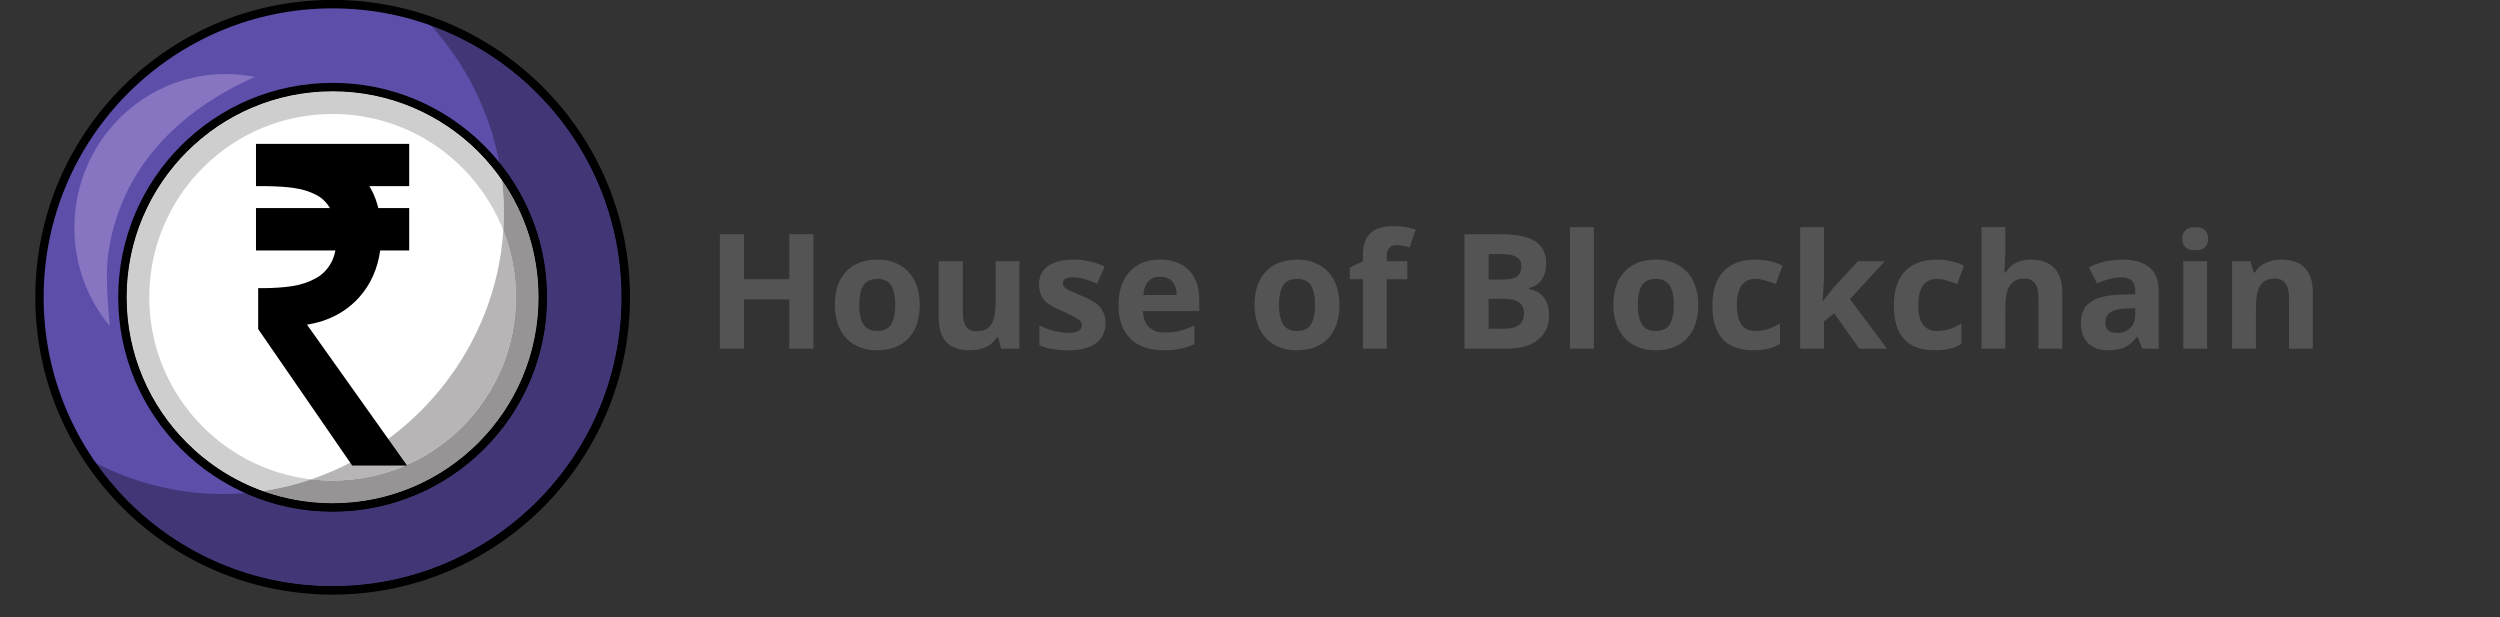 <?xml version="1.0" encoding="UTF-8"?>
<svg xmlns="http://www.w3.org/2000/svg" xmlns:xlink="http://www.w3.org/1999/xlink" width="121.5pt" height="30pt" viewBox="0 0 121.5 30" version="1.2">
<rect x="0" y="0" width="121.5" height="30" fill="#333333" stroke="none"/>
<defs>
<g>
<symbol overflow="visible" id="glyph0-0">
<path style="stroke:none;" d="M 0.734 -5.562 L 3.922 -5.562 L 3.922 0 L 0.734 0 Z M 1.125 -0.391 L 3.531 -0.391 L 3.531 -5.156 L 1.125 -5.156 Z M 1.125 -0.391 "/>
</symbol>
<symbol overflow="visible" id="glyph0-1">
<path style="stroke:none;" d="M 5.25 0 L 4.078 0 L 4.078 -2.391 L 1.875 -2.391 L 1.875 0 L 0.703 0 L 0.703 -5.562 L 1.875 -5.562 L 1.875 -3.375 L 4.078 -3.375 L 4.078 -5.562 L 5.25 -5.562 Z M 5.25 0 "/>
</symbol>
<symbol overflow="visible" id="glyph0-2">
<path style="stroke:none;" d="M 1.531 -2.125 C 1.531 -1.707 1.598 -1.391 1.734 -1.172 C 1.879 -0.961 2.102 -0.859 2.406 -0.859 C 2.719 -0.859 2.941 -0.961 3.078 -1.172 C 3.211 -1.391 3.281 -1.707 3.281 -2.125 C 3.281 -2.551 3.211 -2.867 3.078 -3.078 C 2.941 -3.285 2.719 -3.391 2.406 -3.391 C 2.094 -3.391 1.867 -3.285 1.734 -3.078 C 1.598 -2.867 1.531 -2.551 1.531 -2.125 Z M 4.469 -2.125 C 4.469 -1.438 4.285 -0.895 3.922 -0.5 C 3.555 -0.113 3.047 0.078 2.391 0.078 C 1.984 0.078 1.625 -0.008 1.312 -0.188 C 1 -0.363 0.758 -0.617 0.594 -0.953 C 0.426 -1.297 0.344 -1.688 0.344 -2.125 C 0.344 -2.82 0.523 -3.363 0.891 -3.75 C 1.254 -4.133 1.766 -4.328 2.422 -4.328 C 2.828 -4.328 3.188 -4.238 3.5 -4.062 C 3.812 -3.883 4.051 -3.629 4.219 -3.297 C 4.383 -2.961 4.469 -2.57 4.469 -2.125 Z M 4.469 -2.125 "/>
</symbol>
<symbol overflow="visible" id="glyph0-3">
<path style="stroke:none;" d="M 3.609 0 L 3.469 -0.547 L 3.406 -0.547 C 3.281 -0.348 3.102 -0.191 2.875 -0.078 C 2.645 0.023 2.383 0.078 2.094 0.078 C 1.594 0.078 1.211 -0.051 0.953 -0.312 C 0.703 -0.582 0.578 -0.973 0.578 -1.484 L 0.578 -4.25 L 1.75 -4.25 L 1.75 -1.766 C 1.75 -1.461 1.801 -1.234 1.906 -1.078 C 2.02 -0.922 2.191 -0.844 2.422 -0.844 C 2.754 -0.844 2.988 -0.953 3.125 -1.172 C 3.27 -1.391 3.344 -1.75 3.344 -2.25 L 3.344 -4.25 L 4.5 -4.25 L 4.5 0 Z M 3.609 0 "/>
</symbol>
<symbol overflow="visible" id="glyph0-4">
<path style="stroke:none;" d="M 3.578 -1.266 C 3.578 -0.828 3.422 -0.492 3.109 -0.266 C 2.805 -0.035 2.359 0.078 1.766 0.078 C 1.453 0.078 1.188 0.055 0.969 0.016 C 0.75 -0.023 0.547 -0.086 0.359 -0.172 L 0.359 -1.125 C 0.578 -1.02 0.816 -0.93 1.078 -0.859 C 1.348 -0.797 1.586 -0.766 1.797 -0.766 C 2.211 -0.766 2.422 -0.891 2.422 -1.141 C 2.422 -1.223 2.395 -1.289 2.344 -1.344 C 2.289 -1.406 2.191 -1.473 2.047 -1.547 C 1.91 -1.617 1.734 -1.707 1.516 -1.812 C 1.18 -1.945 0.938 -2.07 0.781 -2.188 C 0.633 -2.301 0.523 -2.43 0.453 -2.578 C 0.379 -2.734 0.344 -2.922 0.344 -3.141 C 0.344 -3.516 0.488 -3.805 0.781 -4.016 C 1.082 -4.223 1.5 -4.328 2.031 -4.328 C 2.539 -4.328 3.039 -4.219 3.531 -4 L 3.172 -3.156 C 2.961 -3.25 2.766 -3.32 2.578 -3.375 C 2.391 -3.438 2.203 -3.469 2.016 -3.469 C 1.672 -3.469 1.5 -3.375 1.5 -3.188 C 1.5 -3.082 1.551 -2.992 1.656 -2.922 C 1.77 -2.848 2.016 -2.734 2.391 -2.578 C 2.723 -2.441 2.961 -2.316 3.109 -2.203 C 3.266 -2.086 3.379 -1.953 3.453 -1.797 C 3.535 -1.648 3.578 -1.473 3.578 -1.266 Z M 3.578 -1.266 "/>
</symbol>
<symbol overflow="visible" id="glyph0-5">
<path style="stroke:none;" d="M 2.359 -3.5 C 2.117 -3.5 1.926 -3.422 1.781 -3.266 C 1.645 -3.109 1.566 -2.891 1.547 -2.609 L 3.172 -2.609 C 3.172 -2.891 3.098 -3.109 2.953 -3.266 C 2.805 -3.422 2.609 -3.5 2.359 -3.5 Z M 2.531 0.078 C 1.844 0.078 1.305 -0.109 0.922 -0.484 C 0.535 -0.867 0.344 -1.406 0.344 -2.094 C 0.344 -2.801 0.52 -3.348 0.875 -3.734 C 1.238 -4.129 1.734 -4.328 2.359 -4.328 C 2.961 -4.328 3.43 -4.156 3.766 -3.812 C 4.098 -3.469 4.266 -2.992 4.266 -2.391 L 4.266 -1.828 L 1.531 -1.828 C 1.539 -1.504 1.633 -1.25 1.812 -1.062 C 2 -0.875 2.254 -0.781 2.578 -0.781 C 2.836 -0.781 3.082 -0.805 3.312 -0.859 C 3.539 -0.922 3.781 -1.008 4.031 -1.125 L 4.031 -0.219 C 3.82 -0.125 3.602 -0.051 3.375 0 C 3.145 0.051 2.863 0.078 2.531 0.078 Z M 2.531 0.078 "/>
</symbol>
<symbol overflow="visible" id="glyph0-6">
<path style="stroke:none;" d=""/>
</symbol>
<symbol overflow="visible" id="glyph0-7">
<path style="stroke:none;" d="M 2.953 -3.375 L 1.953 -3.375 L 1.953 0 L 0.797 0 L 0.797 -3.375 L 0.156 -3.375 L 0.156 -3.938 L 0.797 -4.25 L 0.797 -4.562 C 0.797 -5.039 0.914 -5.391 1.156 -5.609 C 1.395 -5.836 1.773 -5.953 2.297 -5.953 C 2.691 -5.953 3.047 -5.895 3.359 -5.781 L 3.062 -4.922 C 2.832 -4.992 2.617 -5.031 2.422 -5.031 C 2.254 -5.031 2.133 -4.977 2.062 -4.875 C 1.988 -4.781 1.953 -4.66 1.953 -4.516 L 1.953 -4.25 L 2.953 -4.25 Z M 2.953 -3.375 "/>
</symbol>
<symbol overflow="visible" id="glyph0-8">
<path style="stroke:none;" d="M 0.703 -5.562 L 2.422 -5.562 C 3.211 -5.562 3.785 -5.445 4.141 -5.219 C 4.492 -4.988 4.672 -4.633 4.672 -4.156 C 4.672 -3.82 4.594 -3.547 4.438 -3.328 C 4.281 -3.117 4.078 -2.992 3.828 -2.953 L 3.828 -2.906 C 4.172 -2.832 4.422 -2.688 4.578 -2.469 C 4.734 -2.25 4.812 -1.961 4.812 -1.609 C 4.812 -1.098 4.629 -0.703 4.266 -0.422 C 3.898 -0.141 3.406 0 2.781 0 L 0.703 0 Z M 1.875 -3.359 L 2.562 -3.359 C 2.883 -3.359 3.113 -3.406 3.25 -3.5 C 3.395 -3.602 3.469 -3.77 3.469 -4 C 3.469 -4.207 3.391 -4.359 3.234 -4.453 C 3.078 -4.547 2.832 -4.594 2.5 -4.594 L 1.875 -4.594 Z M 1.875 -2.422 L 1.875 -0.969 L 2.641 -0.969 C 2.961 -0.969 3.203 -1.031 3.359 -1.156 C 3.516 -1.281 3.594 -1.473 3.594 -1.734 C 3.594 -2.191 3.266 -2.422 2.609 -2.422 Z M 1.875 -2.422 "/>
</symbol>
<symbol overflow="visible" id="glyph0-9">
<path style="stroke:none;" d="M 1.766 0 L 0.609 0 L 0.609 -5.906 L 1.766 -5.906 Z M 1.766 0 "/>
</symbol>
<symbol overflow="visible" id="glyph0-10">
<path style="stroke:none;" d="M 2.328 0.078 C 1.004 0.078 0.344 -0.645 0.344 -2.094 C 0.344 -2.82 0.52 -3.375 0.875 -3.75 C 1.238 -4.133 1.758 -4.328 2.438 -4.328 C 2.926 -4.328 3.363 -4.227 3.75 -4.031 L 3.422 -3.141 C 3.234 -3.211 3.062 -3.27 2.906 -3.312 C 2.75 -3.363 2.594 -3.391 2.438 -3.391 C 1.832 -3.391 1.531 -2.961 1.531 -2.109 C 1.531 -1.273 1.832 -0.859 2.438 -0.859 C 2.656 -0.859 2.859 -0.891 3.047 -0.953 C 3.242 -1.016 3.438 -1.109 3.625 -1.234 L 3.625 -0.234 C 3.438 -0.117 3.242 -0.039 3.047 0 C 2.859 0.051 2.617 0.078 2.328 0.078 Z M 2.328 0.078 "/>
</symbol>
<symbol overflow="visible" id="glyph0-11">
<path style="stroke:none;" d="M 1.719 -2.312 L 2.219 -2.953 L 3.422 -4.25 L 4.719 -4.25 L 3.031 -2.406 L 4.828 0 L 3.484 0 L 2.266 -1.719 L 1.766 -1.328 L 1.766 0 L 0.609 0 L 0.609 -5.906 L 1.766 -5.906 L 1.766 -3.281 L 1.703 -2.312 Z M 1.719 -2.312 "/>
</symbol>
<symbol overflow="visible" id="glyph0-12">
<path style="stroke:none;" d="M 4.531 0 L 3.375 0 L 3.375 -2.484 C 3.375 -3.098 3.145 -3.406 2.688 -3.406 C 2.363 -3.406 2.129 -3.289 1.984 -3.062 C 1.836 -2.844 1.766 -2.488 1.766 -2 L 1.766 0 L 0.609 0 L 0.609 -5.906 L 1.766 -5.906 L 1.766 -4.703 C 1.766 -4.609 1.754 -4.391 1.734 -4.047 L 1.719 -3.703 L 1.781 -3.703 C 2.031 -4.117 2.438 -4.328 3 -4.328 C 3.5 -4.328 3.879 -4.191 4.141 -3.922 C 4.398 -3.648 4.531 -3.266 4.531 -2.766 Z M 4.531 0 "/>
</symbol>
<symbol overflow="visible" id="glyph0-13">
<path style="stroke:none;" d="M 3.312 0 L 3.078 -0.578 L 3.047 -0.578 C 2.859 -0.328 2.66 -0.156 2.453 -0.062 C 2.242 0.031 1.973 0.078 1.641 0.078 C 1.234 0.078 0.91 -0.035 0.672 -0.266 C 0.441 -0.504 0.328 -0.836 0.328 -1.266 C 0.328 -1.723 0.484 -2.055 0.797 -2.266 C 1.109 -2.484 1.582 -2.602 2.219 -2.625 L 2.969 -2.641 L 2.969 -2.828 C 2.969 -3.254 2.742 -3.469 2.297 -3.469 C 1.961 -3.469 1.566 -3.367 1.109 -3.172 L 0.719 -3.953 C 1.207 -4.203 1.75 -4.328 2.344 -4.328 C 2.914 -4.328 3.352 -4.203 3.656 -3.953 C 3.957 -3.711 4.109 -3.336 4.109 -2.828 L 4.109 0 Z M 2.969 -1.969 L 2.516 -1.953 C 2.18 -1.941 1.93 -1.879 1.766 -1.766 C 1.598 -1.66 1.516 -1.492 1.516 -1.266 C 1.516 -0.93 1.703 -0.766 2.078 -0.766 C 2.348 -0.766 2.562 -0.844 2.719 -1 C 2.883 -1.156 2.969 -1.363 2.969 -1.625 Z M 2.969 -1.969 "/>
</symbol>
<symbol overflow="visible" id="glyph0-14">
<path style="stroke:none;" d="M 0.562 -5.344 C 0.562 -5.719 0.77 -5.906 1.188 -5.906 C 1.602 -5.906 1.812 -5.719 1.812 -5.344 C 1.812 -5.164 1.758 -5.023 1.656 -4.922 C 1.551 -4.828 1.395 -4.781 1.188 -4.781 C 0.77 -4.781 0.562 -4.969 0.562 -5.344 Z M 1.766 0 L 0.609 0 L 0.609 -4.25 L 1.766 -4.25 Z M 1.766 0 "/>
</symbol>
<symbol overflow="visible" id="glyph0-15">
<path style="stroke:none;" d="M 4.531 0 L 3.375 0 L 3.375 -2.484 C 3.375 -2.785 3.316 -3.016 3.203 -3.172 C 3.098 -3.328 2.926 -3.406 2.688 -3.406 C 2.363 -3.406 2.129 -3.297 1.984 -3.078 C 1.836 -2.859 1.766 -2.5 1.766 -2 L 1.766 0 L 0.609 0 L 0.609 -4.25 L 1.5 -4.25 L 1.656 -3.703 L 1.719 -3.703 C 1.844 -3.91 2.02 -4.066 2.25 -4.172 C 2.477 -4.273 2.734 -4.328 3.016 -4.328 C 3.516 -4.328 3.891 -4.191 4.141 -3.922 C 4.398 -3.66 4.531 -3.273 4.531 -2.766 Z M 4.531 0 "/>
</symbol>
</g>
<clipPath id="clip1">
  <path d="M 1.719 0 L 30.621 0 L 30.621 28.902 L 1.719 28.902 Z M 1.719 0 "/>
</clipPath>
<clipPath id="clip2">
  <path d="M 4 1 L 30.621 1 L 30.621 28.902 L 4 28.902 Z M 4 1 "/>
</clipPath>
<clipPath id="clip3">
  <path d="M 4 0 L 30.621 0 L 30.621 28.902 L 4 28.902 Z M 4 0 "/>
</clipPath>
</defs>
<g id="surface1">
<g clip-path="url(#clip1)" clip-rule="nonzero">
<path style=" stroke:none;fill-rule:nonzero;fill:rgb(36.469%,30.589%,66.669%);fill-opacity:1;" d="M 30.41 14.449 C 30.41 22.316 24.035 28.695 16.164 28.695 C 8.297 28.695 1.918 22.316 1.918 14.449 C 1.918 6.578 8.297 0.203 16.164 0.203 C 24.035 0.203 30.41 6.578 30.41 14.449 "/>
<path style=" stroke:none;fill-rule:nonzero;fill:rgb(0%,0%,0%);fill-opacity:1;" d="M 30.41 14.449 L 30.207 14.449 C 30.207 18.324 28.637 21.836 26.094 24.375 C 23.551 26.918 20.043 28.488 16.164 28.488 C 12.285 28.488 8.777 26.918 6.234 24.375 C 3.695 21.836 2.121 18.324 2.121 14.449 C 2.121 10.57 3.695 7.059 6.234 4.52 C 8.777 1.977 12.285 0.406 16.164 0.406 C 20.043 0.406 23.551 1.977 26.094 4.52 C 28.637 7.059 30.207 10.57 30.207 14.449 L 30.617 14.449 C 30.617 6.465 24.145 -0.004 16.164 -0.004 C 8.184 -0.004 1.715 6.465 1.715 14.449 C 1.715 22.43 8.184 28.898 16.164 28.898 C 24.145 28.898 30.617 22.43 30.617 14.449 L 30.41 14.449 "/>
</g>
<path style=" stroke:none;fill-rule:nonzero;fill:rgb(100%,100%,100%);fill-opacity:1;" d="M 26.383 14.449 C 26.383 20.09 21.809 24.664 16.164 24.664 C 10.523 24.664 5.949 20.09 5.949 14.449 C 5.949 8.805 10.523 4.23 16.164 4.23 C 21.809 4.23 26.383 8.805 26.383 14.449 "/>
<path style=" stroke:none;fill-rule:nonzero;fill:rgb(0%,0%,0%);fill-opacity:1;" d="M 26.383 14.449 L 26.176 14.449 C 26.176 17.215 25.059 19.715 23.246 21.527 C 21.434 23.34 18.93 24.461 16.164 24.461 C 13.398 24.461 10.898 23.34 9.086 21.527 C 7.273 19.715 6.152 17.215 6.152 14.449 C 6.152 11.684 7.273 9.18 9.086 7.367 C 10.898 5.555 13.398 4.434 16.164 4.434 C 18.93 4.434 21.434 5.555 23.246 7.367 C 25.059 9.18 26.176 11.684 26.176 14.449 L 26.586 14.449 C 26.586 8.691 21.922 4.027 16.164 4.027 C 10.41 4.027 5.746 8.691 5.746 14.449 C 5.746 20.203 10.41 24.867 16.164 24.867 C 21.922 24.867 26.586 20.203 26.586 14.449 L 26.383 14.449 "/>
<path style=" stroke:none;fill-rule:nonzero;fill:rgb(81.18%,80.779%,80.779%);fill-opacity:1;" d="M 12.762 23.867 C 11.367 23.363 10.113 22.555 9.086 21.527 C 7.273 19.715 6.152 17.215 6.152 14.449 C 6.152 11.684 7.273 9.18 9.086 7.367 C 10.898 5.555 13.398 4.434 16.164 4.434 C 18.93 4.434 21.434 5.555 23.246 7.367 C 23.668 7.789 24.051 8.25 24.391 8.742 C 24.457 9.266 24.488 9.801 24.488 10.344 C 24.488 10.629 24.48 10.914 24.461 11.195 C 23.16 7.883 19.938 5.539 16.164 5.539 C 11.246 5.539 7.254 9.527 7.254 14.449 C 7.254 19.016 10.691 22.781 15.121 23.297 C 14.363 23.555 13.574 23.746 12.762 23.867 "/>
<path style=" stroke:none;fill-rule:nonzero;fill:rgb(0%,0%,0%);fill-opacity:1;" d="M 12.336 23.922 C 8.59 22.406 5.949 18.734 5.949 14.449 C 5.949 8.805 10.523 4.23 16.164 4.23 C 19.504 4.23 22.469 5.832 24.332 8.309 C 24.355 8.453 24.375 8.598 24.391 8.742 C 24.051 8.25 23.668 7.789 23.246 7.367 C 21.434 5.555 18.93 4.434 16.164 4.434 C 13.398 4.434 10.898 5.555 9.086 7.367 C 7.273 9.18 6.152 11.684 6.152 14.449 C 6.152 17.215 7.273 19.715 9.086 21.527 C 10.113 22.555 11.367 23.363 12.762 23.867 C 12.621 23.887 12.48 23.906 12.336 23.922 "/>
<path style=" stroke:none;fill-rule:nonzero;fill:rgb(52.939%,45.879%,76.079%);fill-opacity:1;" d="M 5.34 15.852 C 4.051 14.305 3.387 12.223 3.684 10.051 C 4.191 6.312 7.344 3.598 10.953 3.598 C 11.277 3.598 11.605 3.617 11.934 3.664 C 12.086 3.684 12.234 3.711 12.383 3.742 C 8.746 5.348 5.828 8.164 5.254 12.375 C 5.121 13.34 5.238 14.922 5.34 15.852 "/>
<g clip-path="url(#clip2)" clip-rule="nonzero">
<path style=" stroke:none;fill-rule:nonzero;fill:rgb(25.879%,21.179%,46.269%);fill-opacity:1;" d="M 16.164 28.488 C 12.285 28.488 8.777 26.918 6.234 24.375 C 5.66 23.801 5.133 23.172 4.66 22.504 C 6.523 23.465 8.617 24.008 10.824 24.008 C 11.191 24.008 11.555 23.992 11.914 23.965 C 13.211 24.547 14.648 24.867 16.164 24.867 C 21.922 24.867 26.586 20.203 26.586 14.449 C 26.586 11.961 25.715 9.676 24.262 7.887 C 23.789 5.371 22.609 3.086 20.945 1.242 C 22.902 1.949 24.652 3.078 26.094 4.52 C 28.637 7.059 30.207 10.57 30.207 14.449 C 30.207 18.324 28.637 21.836 26.094 24.375 C 23.551 26.918 20.043 28.488 16.164 28.488 "/>
</g>
<g clip-path="url(#clip3)" clip-rule="nonzero">
<path style=" stroke:none;fill-rule:nonzero;fill:rgb(0%,0%,0%);fill-opacity:1;" d="M 16.164 28.695 C 11.195 28.695 6.824 26.148 4.273 22.293 C 4.402 22.367 4.531 22.434 4.66 22.504 C 5.133 23.172 5.66 23.801 6.234 24.375 C 8.777 26.918 12.285 28.488 16.164 28.488 C 20.043 28.488 23.551 26.918 26.094 24.375 C 28.637 21.836 30.207 18.324 30.207 14.449 C 30.207 10.57 28.637 7.059 26.094 4.52 C 24.652 3.078 22.902 1.949 20.945 1.242 C 20.852 1.133 20.75 1.027 20.652 0.922 C 26.32 2.801 30.41 8.148 30.41 14.449 C 30.41 22.316 24.035 28.695 16.164 28.695 "/>
</g>
<path style=" stroke:none;fill-rule:nonzero;fill:rgb(0%,0%,0%);fill-opacity:1;" d="M 16.164 24.867 C 14.648 24.867 13.211 24.547 11.914 23.965 C 12.055 23.953 12.195 23.938 12.336 23.922 C 13.52 24.402 14.812 24.664 16.164 24.664 C 21.809 24.664 26.383 20.09 26.383 14.449 C 26.383 12.145 25.617 10.02 24.332 8.309 C 24.312 8.168 24.285 8.027 24.262 7.887 C 25.715 9.676 26.586 11.961 26.586 14.449 C 26.586 20.203 21.922 24.867 16.164 24.867 "/>
<path style=" stroke:none;fill-rule:nonzero;fill:rgb(71.759%,70.979%,71.37%);fill-opacity:1;" d="M 16.164 23.355 C 15.812 23.355 15.465 23.336 15.121 23.297 C 20.262 21.551 24.105 16.785 24.461 11.195 C 24.855 12.203 25.074 13.301 25.074 14.449 C 25.074 19.367 21.086 23.355 16.164 23.355 "/>
<path style=" stroke:none;fill-rule:nonzero;fill:rgb(58.82%,58.04%,58.04%);fill-opacity:1;" d="M 16.164 24.461 C 14.969 24.461 13.824 24.25 12.762 23.867 C 13.574 23.746 14.363 23.555 15.121 23.297 C 15.465 23.336 15.812 23.355 16.164 23.355 C 21.086 23.355 25.074 19.367 25.074 14.449 C 25.074 13.301 24.855 12.203 24.461 11.195 C 24.48 10.914 24.488 10.629 24.488 10.344 C 24.488 9.801 24.457 9.266 24.391 8.742 C 25.52 10.359 26.176 12.324 26.176 14.449 C 26.176 17.215 25.059 19.715 23.246 21.527 C 21.434 23.34 18.93 24.461 16.164 24.461 "/>
<path style=" stroke:none;fill-rule:nonzero;fill:rgb(0%,0%,0%);fill-opacity:1;" d="M 16.164 24.664 C 14.812 24.664 13.52 24.402 12.336 23.922 C 12.48 23.906 12.621 23.887 12.762 23.867 C 13.824 24.25 14.969 24.461 16.164 24.461 C 18.93 24.461 21.434 23.34 23.246 21.527 C 25.059 19.715 26.176 17.215 26.176 14.449 C 26.176 12.324 25.52 10.359 24.391 8.742 C 24.375 8.598 24.355 8.453 24.332 8.309 C 25.617 10.02 26.383 12.145 26.383 14.449 C 26.383 20.09 21.809 24.664 16.164 24.664 "/>
<path style=" stroke:none;fill-rule:nonzero;fill:rgb(0%,0%,0%);fill-opacity:1;" d="M 19.887 6.992 L 12.441 6.992 L 12.441 9.047 L 12.973 9.047 C 13.465 9.055 13.902 9.082 14.266 9.133 C 14.672 9.188 15.039 9.301 15.363 9.469 C 15.645 9.613 15.863 9.828 16.035 10.113 L 12.441 10.113 L 12.441 12.172 L 16.301 12.172 C 16.254 12.41 16.18 12.621 16.078 12.797 C 15.891 13.125 15.645 13.367 15.32 13.539 C 14.984 13.719 14.609 13.844 14.203 13.906 C 13.781 13.969 13.297 14.004 12.762 14.004 L 12.547 14.004 L 12.547 15.992 L 17.117 22.625 L 19.785 22.625 L 14.922 15.781 C 15.957 15.609 16.805 15.168 17.445 14.461 C 18.012 13.832 18.355 13.062 18.477 12.172 L 19.887 12.172 L 19.887 10.113 L 18.387 10.113 C 18.309 9.797 18.199 9.504 18.059 9.238 C 18.027 9.172 17.988 9.109 17.949 9.047 L 19.887 9.047 L 19.887 6.992 "/>
<g style="fill:rgb(32.939%,32.939%,32.939%);fill-opacity:1;">
  <use xlink:href="#glyph0-1" x="34.282" y="16.945"/>
  <use xlink:href="#glyph0-2" x="40.23" y="16.945"/>
  <use xlink:href="#glyph0-3" x="45.043" y="16.945"/>
  <use xlink:href="#glyph0-4" x="50.153" y="16.945"/>
  <use xlink:href="#glyph0-5" x="54.017" y="16.945"/>
  <use xlink:href="#glyph0-6" x="58.61" y="16.945"/>
  <use xlink:href="#glyph0-2" x="60.629" y="16.945"/>
  <use xlink:href="#glyph0-7" x="65.442" y="16.945"/>
  <use xlink:href="#glyph0-6" x="68.452" y="16.945"/>
  <use xlink:href="#glyph0-8" x="70.471" y="16.945"/>
  <use xlink:href="#glyph0-9" x="75.694" y="16.945"/>
  <use xlink:href="#glyph0-2" x="78.067" y="16.945"/>
  <use xlink:href="#glyph0-10" x="82.88" y="16.945"/>
  <use xlink:href="#glyph0-11" x="86.877" y="16.945"/>
  <use xlink:href="#glyph0-10" x="91.698" y="16.945"/>
  <use xlink:href="#glyph0-12" x="95.694" y="16.945"/>
  <use xlink:href="#glyph0-13" x="100.804" y="16.945"/>
  <use xlink:href="#glyph0-14" x="105.499" y="16.945"/>
  <use xlink:href="#glyph0-15" x="107.871" y="16.945"/>
</g>
</g>
</svg>
